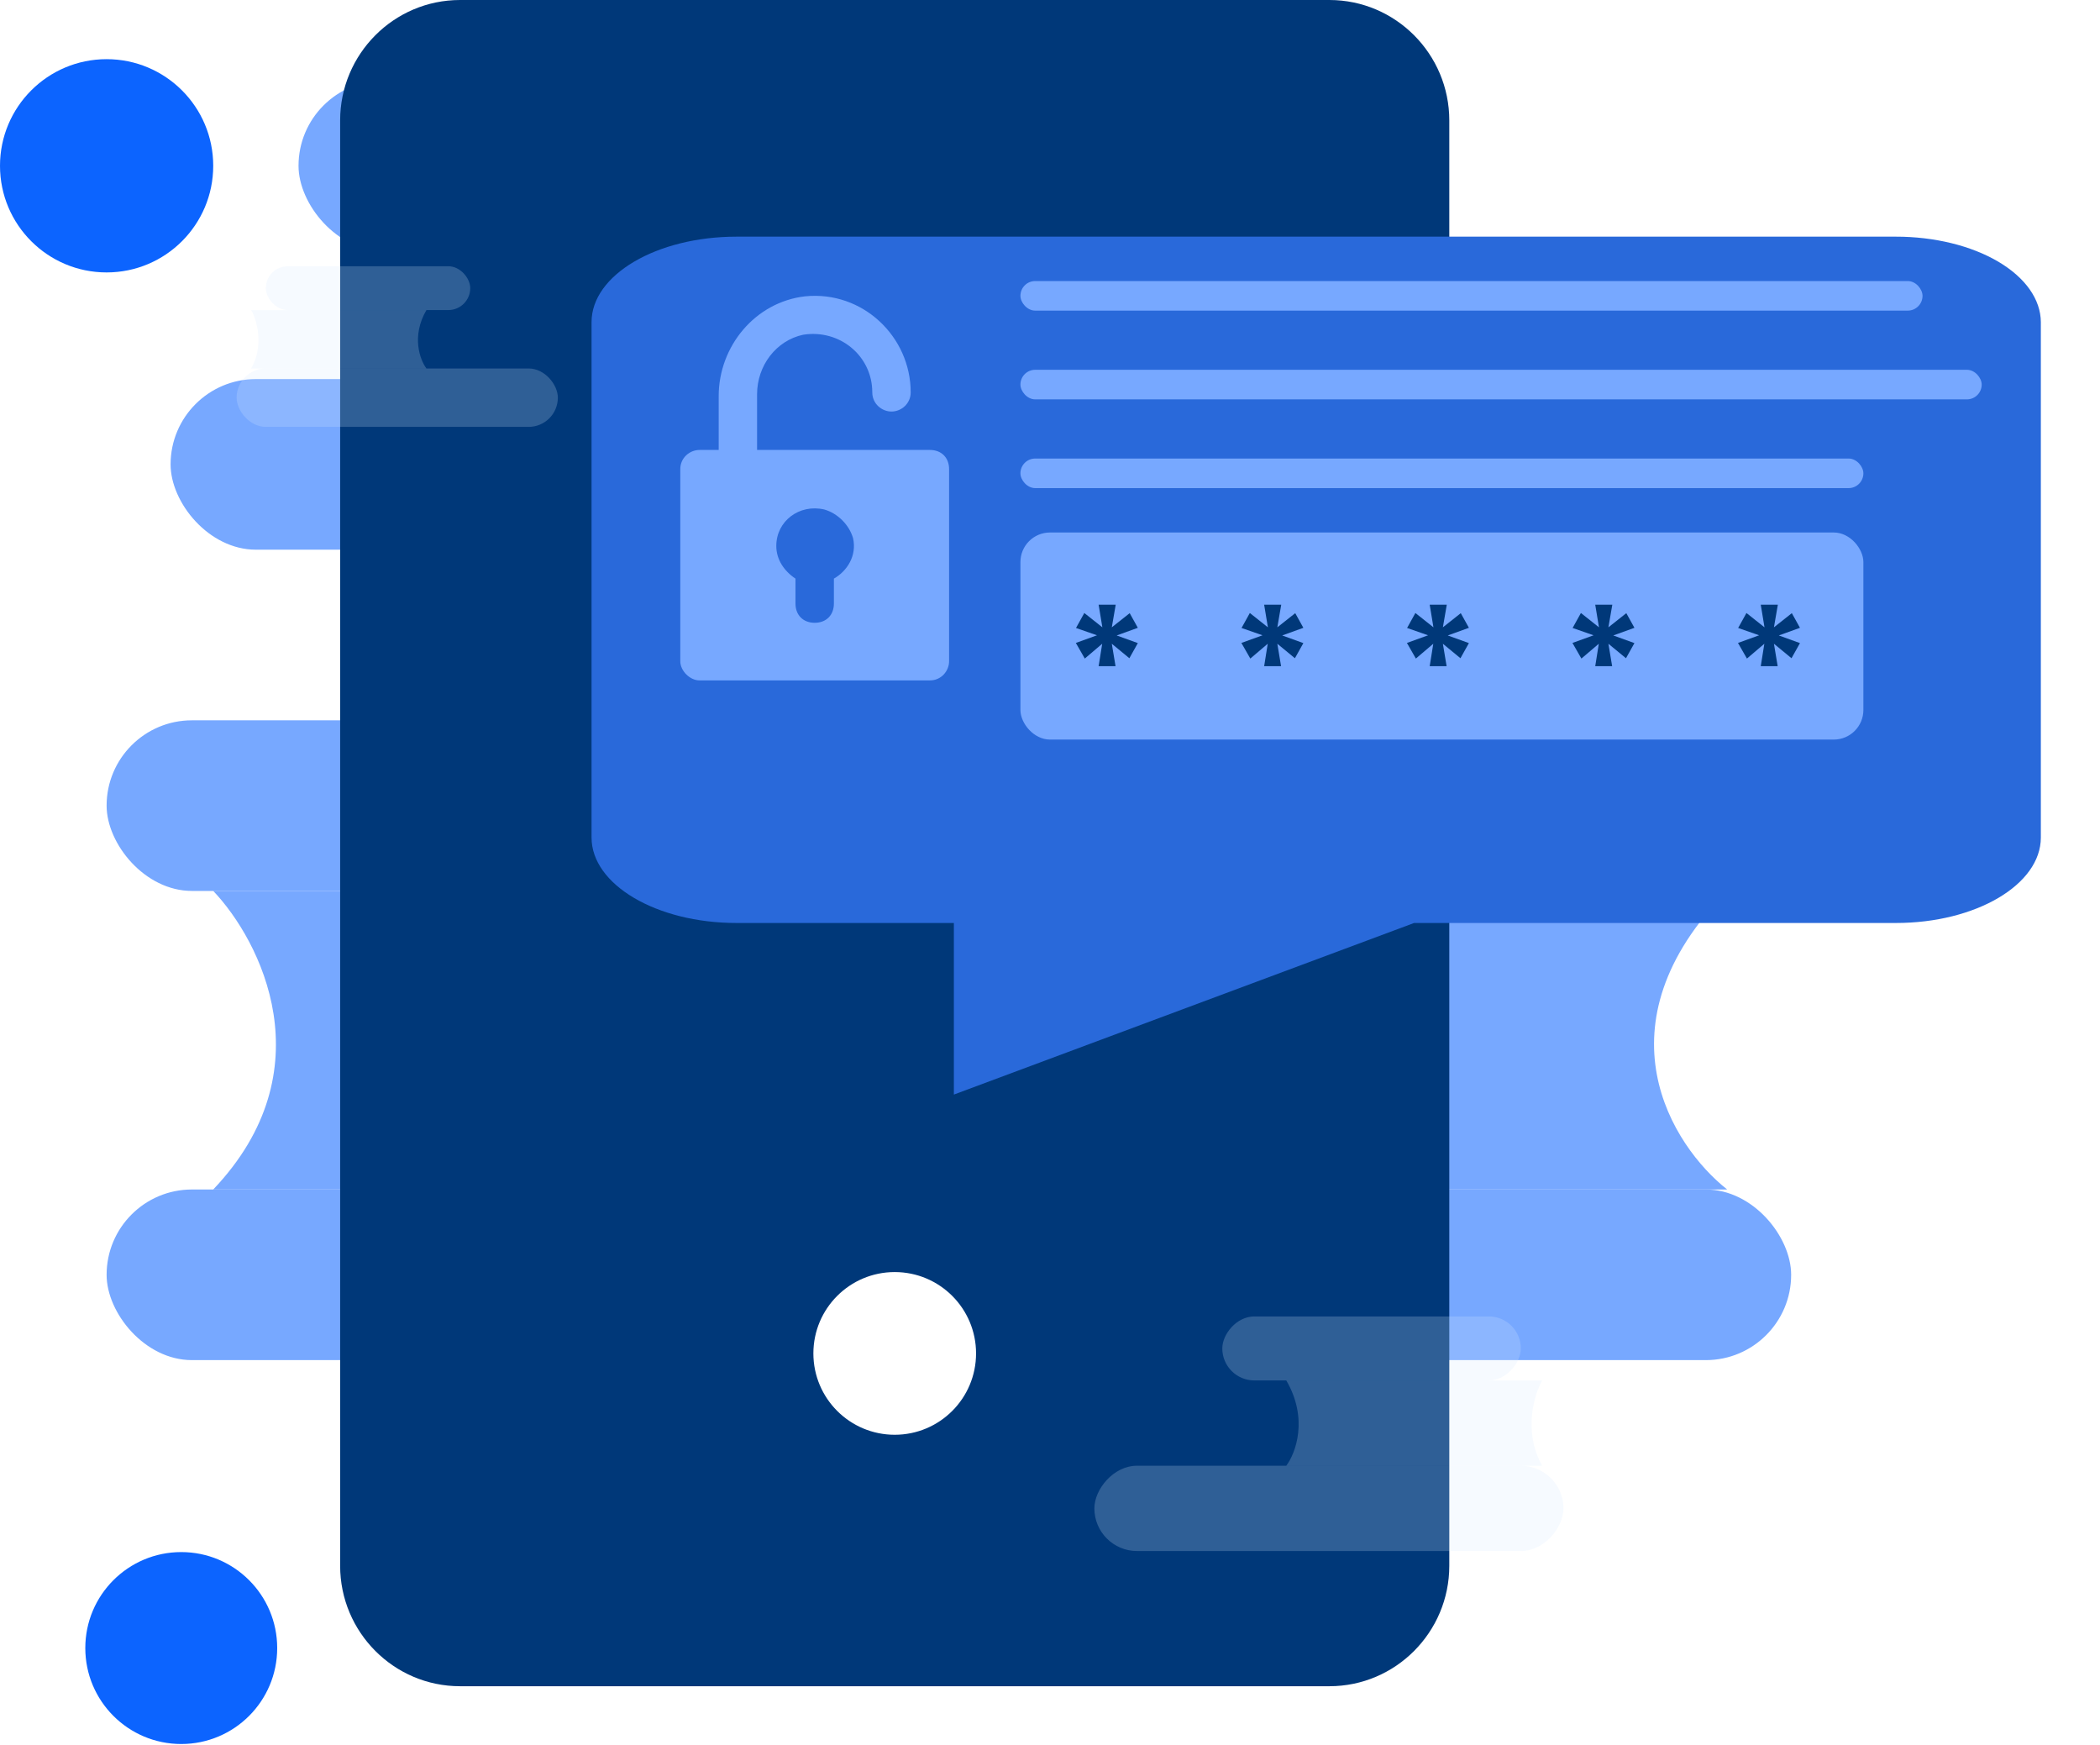 <svg width="142" height="118" viewBox="0 0 142 118" fill="none" xmlns="http://www.w3.org/2000/svg">
<path d="M27.395 27.07C30.856 22.456 28.837 17.458 27.395 15.535H73.535C69.498 20.726 71.853 25.388 73.535 27.07H27.395Z" fill="#77A8FF"/>
<path d="M14.418 80.418C22.096 72.344 17.618 63.597 14.418 60.232H116.791C107.833 69.316 113.058 77.475 116.791 80.418H14.418Z" fill="#77A8FF"/>
<rect x="20.186" y="5.442" width="60.558" height="11.535" rx="5.767" fill="#77A8FF"/>
<rect x="11.535" y="25.628" width="105.256" height="11.535" rx="5.767" fill="#77A8FF"/>
<rect x="7.209" y="48.698" width="113.907" height="11.535" rx="5.767" fill="#77A8FF"/>
<rect x="7.209" y="80.418" width="113.907" height="11.535" rx="5.767" fill="#77A8FF"/>
<circle cx="7.209" cy="11.209" r="7.209" fill="#0C64FF"/>
<circle cx="12.256" cy="111.419" r="6.488" fill="#0C64FF"/>
<path d="M89.892 0H31.108C26.636 0 23 3.652 23 8.143V105.857C23 110.348 26.636 114 31.108 114H89.892C94.364 114 98 110.348 98 105.857V8.143C98 3.652 94.364 0 89.892 0ZM60.5 96.951C57.7 96.951 55.432 94.673 55.432 91.862C55.432 89.05 57.7 86.772 60.5 86.772C63.3 86.772 65.568 89.05 65.568 91.862C65.568 94.673 63.3 96.951 60.5 96.951Z" fill="#003879"/>
<g filter="url(#filter0_d_1836_4356)">
<path d="M128.2 12H49.8C44.395 12 40 14.593 40 17.777V52.623C40 55.807 44.395 58.4 49.8 58.4H64.5V70L95.62 58.4H128.2C133.605 58.4 138 55.807 138 52.623V17.777C137.992 16.242 136.956 14.772 135.119 13.689C133.281 12.606 130.793 11.998 128.2 12Z" fill="#2969DA"/>
</g>
<rect x="69" y="19" width="61" height="2" rx="1" fill="#77A8FF"/>
<rect x="69" y="25" width="65" height="2" rx="1" fill="#77A8FF"/>
<rect x="69" y="31" width="57" height="2" rx="1" fill="#77A8FF"/>
<rect x="69" y="36" width="57" height="14" rx="2" fill="#77A8FF"/>
<path d="M62.879 30.42H51.193V26.655C51.193 24.707 52.492 23.019 54.309 22.63C56.776 22.24 58.983 24.058 58.983 26.525C58.983 27.304 59.633 27.823 60.282 27.823C60.931 27.823 61.58 27.304 61.58 26.525C61.58 22.759 58.334 19.643 54.439 20.033C51.064 20.422 48.597 23.409 48.597 26.784V30.42H47.298C46.649 30.42 46 30.939 46 31.718V44.702C46 45.351 46.649 46 47.298 46H62.879C63.658 46 64.177 45.351 64.177 44.702V31.718C64.177 30.939 63.658 30.42 62.879 30.42ZM56.387 39.119V40.807C56.387 41.586 55.867 42.105 55.089 42.105C54.309 42.105 53.79 41.586 53.79 40.807V39.119C53.011 38.599 52.492 37.82 52.492 36.911C52.492 35.224 54.05 34.055 55.738 34.445C56.647 34.704 57.425 35.483 57.685 36.392C57.945 37.561 57.296 38.599 56.387 39.119Z" fill="#77A8FF"/>
<path d="M76.389 41.454L76.939 42.444L75.509 42.961L76.939 43.478L76.367 44.501L75.179 43.522L75.432 45.04H74.288L74.53 43.522L73.353 44.523L72.748 43.467L74.178 42.95L72.759 42.455L73.32 41.443L74.541 42.411L74.288 40.882H75.443L75.179 42.411L76.389 41.454ZM87.582 41.454L88.132 42.444L86.702 42.961L88.132 43.478L87.56 44.501L86.372 43.522L86.625 45.04H85.481L85.723 43.522L84.546 44.523L83.941 43.467L85.371 42.95L83.952 42.455L84.513 41.443L85.734 42.411L85.481 40.882H86.636L86.372 42.411L87.582 41.454ZM98.776 41.454L99.326 42.444L97.896 42.961L99.326 43.478L98.754 44.501L97.566 43.522L97.819 45.04H96.675L96.917 43.522L95.74 44.523L95.135 43.467L96.565 42.95L95.146 42.455L95.707 41.443L96.928 42.411L96.675 40.882H97.83L97.566 42.411L98.776 41.454ZM109.969 41.454L110.519 42.444L109.089 42.961L110.519 43.478L109.947 44.501L108.759 43.522L109.012 45.04H107.868L108.11 43.522L106.933 44.523L106.328 43.467L107.758 42.95L106.339 42.455L106.9 41.443L108.121 42.411L107.868 40.882H109.023L108.759 42.411L109.969 41.454ZM121.162 41.454L121.712 42.444L120.282 42.961L121.712 43.478L121.14 44.501L119.952 43.522L120.205 45.04H119.061L119.303 43.522L118.126 44.523L117.521 43.467L118.951 42.95L117.532 42.455L118.093 41.443L119.314 42.411L119.061 40.882H120.216L119.952 42.411L121.162 41.454Z" fill="#003879"/>
<path d="M104.279 99.093C102.982 96.786 103.739 94.287 104.279 93.326H86.977C88.491 95.921 87.608 98.252 86.977 99.093H104.279Z" fill="#D9E7FF" fill-opacity="0.22"/>
<rect width="20.186" height="4.326" rx="2.163" transform="matrix(-1 0 0 1 102.837 89)" fill="#D9E7FF" fill-opacity="0.22"/>
<rect width="31.721" height="5.767" rx="2.884" transform="matrix(-1 0 0 1 105.721 99.093)" fill="#D9E7FF" fill-opacity="0.22"/>
<path d="M16.987 24.911C17.876 23.331 17.358 21.62 16.987 20.962H28.835C27.798 22.739 28.403 24.335 28.835 24.911H16.987Z" fill="#D9E7FF" fill-opacity="0.22"/>
<rect x="17.975" y="18" width="13.822" height="2.962" rx="1.481" fill="#D9E7FF" fill-opacity="0.22"/>
<rect x="16" y="24.911" width="21.721" height="3.949" rx="1.975" fill="#D9E7FF" fill-opacity="0.22"/>
<circle cx="60.5" cy="91.5" r="5.5" fill="white"/>
<defs>
<filter id="filter0_d_1836_4356" x="36" y="12" width="106" height="66" filterUnits="userSpaceOnUse" color-interpolation-filters="sRGB">
<feFlood flood-opacity="0" result="BackgroundImageFix"/>
<feColorMatrix in="SourceAlpha" type="matrix" values="0 0 0 0 0 0 0 0 0 0 0 0 0 0 0 0 0 0 127 0" result="hardAlpha"/>
<feOffset dy="4"/>
<feGaussianBlur stdDeviation="2"/>
<feComposite in2="hardAlpha" operator="out"/>
<feColorMatrix type="matrix" values="0 0 0 0 0 0 0 0 0 0 0 0 0 0 0 0 0 0 0.25 0"/>
<feBlend mode="normal" in2="BackgroundImageFix" result="effect1_dropShadow_1836_4356"/>
<feBlend mode="normal" in="SourceGraphic" in2="effect1_dropShadow_1836_4356" result="shape"/>
</filter>
</defs>
</svg>
